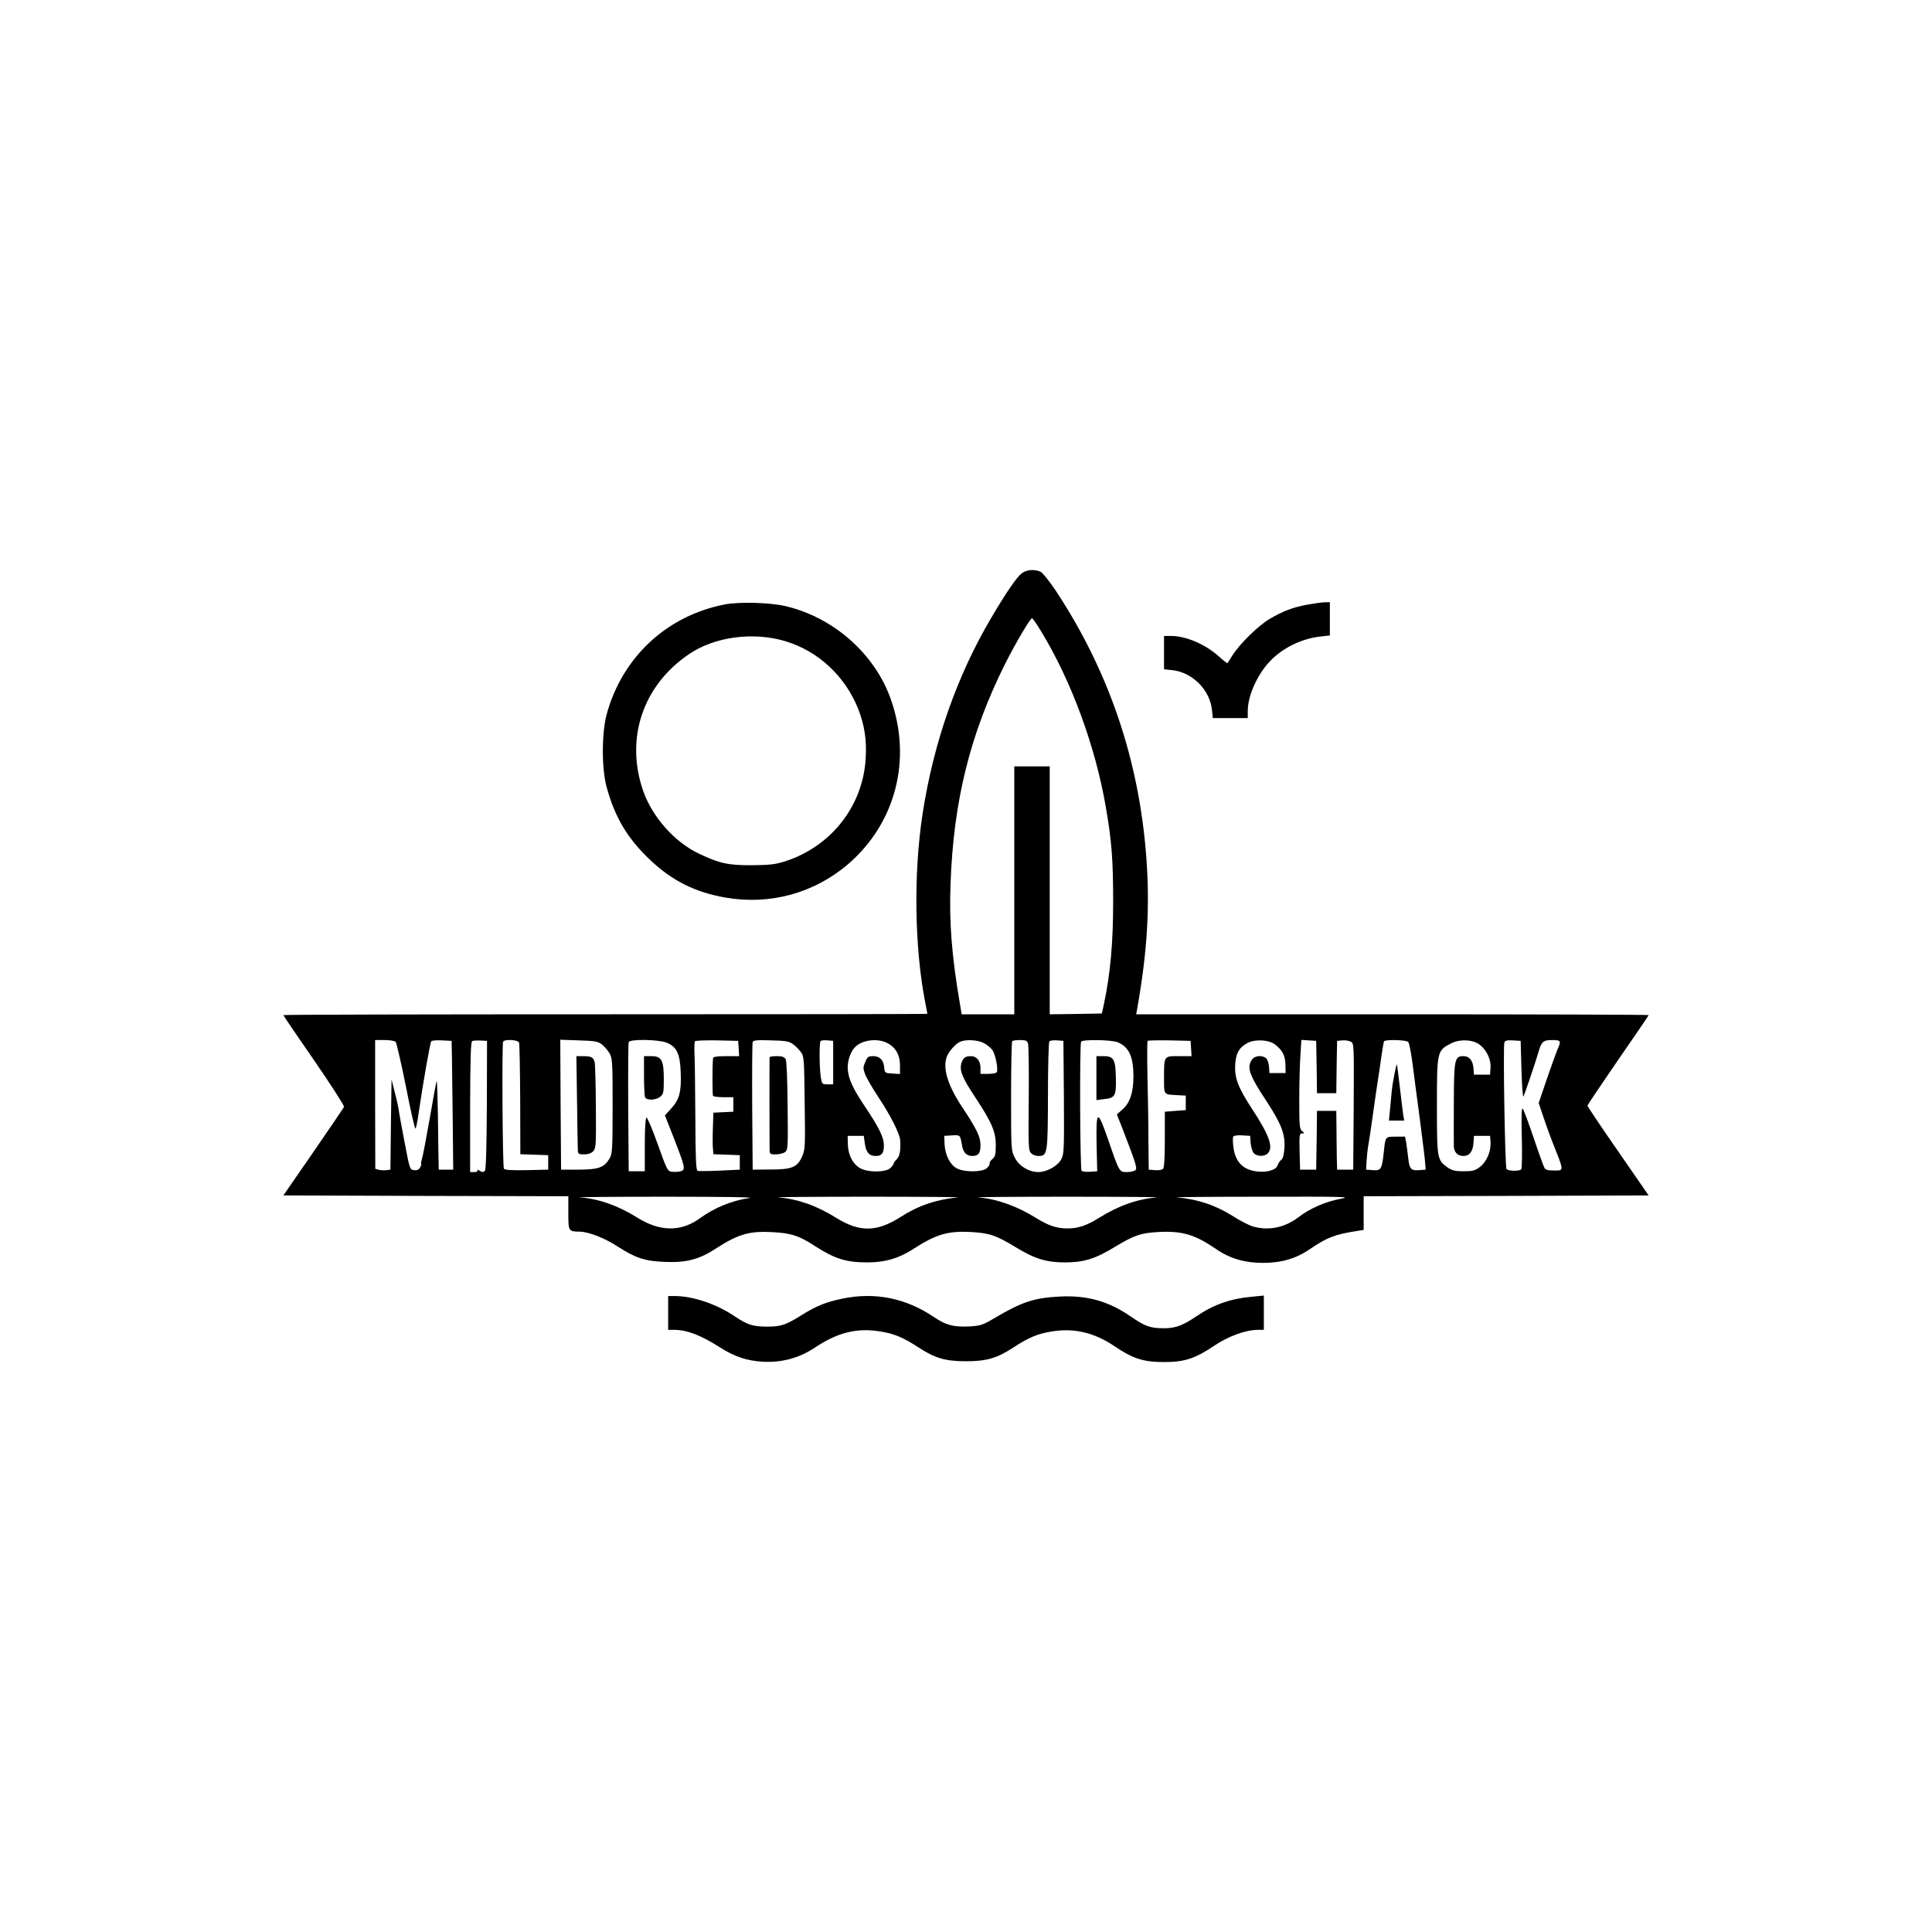 <?xml version="1.0" standalone="no"?>
<!DOCTYPE svg PUBLIC "-//W3C//DTD SVG 20010904//EN"
 "http://www.w3.org/TR/2001/REC-SVG-20010904/DTD/svg10.dtd">
<svg version="1.0" xmlns="http://www.w3.org/2000/svg"
 width="1200pt" height="1200pt" viewBox="0 0 1200 1200"
 preserveAspectRatio="xMidYMid meet">

<g transform="translate(0,1200) scale(0.1,-0.1)"
fill="#000000" stroke="none">
<path d="M6346 8439 c-32 -25 -97 -120 -189 -276 -214 -362 -359 -777 -427
-1220 -56 -368 -50 -820 15 -1160 8 -43 15 -79 15 -80 0 -2 -900 -3 -2000 -3
-1100 0 -2000 -2 -2000 -5 0 -3 86 -130 191 -281 105 -152 188 -282 186 -289
-3 -6 -89 -133 -191 -281 l-186 -269 885 -3 885 -2 0 -104 c0 -114 1 -115 71
-116 53 0 158 -41 235 -92 112 -72 168 -91 296 -96 133 -5 211 15 319 86 135
87 205 107 347 99 117 -6 168 -23 268 -89 120 -77 190 -99 322 -99 108 0 194
25 281 81 145 94 216 115 360 108 116 -7 155 -19 277 -93 121 -74 193 -96 309
-96 116 0 188 22 309 96 123 74 162 87 275 93 146 7 223 -16 356 -107 84 -58
177 -85 290 -85 113 0 206 27 290 85 109 74 156 92 298 114 l37 6 0 104 0 105
885 2 885 3 -190 275 c-105 151 -190 278 -190 283 0 4 86 131 190 283 105 151
190 276 190 279 0 3 -716 5 -1591 5 l-1592 0 7 38 c62 352 79 627 56 937 -45
605 -233 1158 -563 1657 -39 58 -81 111 -94 117 -38 17 -88 13 -117 -10z m121
-361 c187 -307 336 -712 401 -1088 37 -213 46 -330 46 -590 0 -255 -17 -446
-57 -635 l-13 -60 -162 -3 -162 -2 0 770 0 770 -110 0 -110 0 0 -770 0 -770
-164 0 -163 0 -12 73 c-50 292 -66 501 -57 737 18 515 122 932 338 1365 65
129 157 285 168 285 4 0 30 -37 57 -82z m-4009 -2550 c5 -7 34 -131 63 -275
28 -145 55 -263 59 -263 4 0 12 39 19 88 29 200 73 448 80 455 4 4 35 7 67 5
l59 -3 2 -100 c1 -55 3 -235 5 -400 l3 -300 -45 0 -45 0 -1 60 c-1 33 -3 158
-4 278 -2 119 -5 215 -8 213 -2 -3 -21 -105 -42 -228 -22 -123 -43 -238 -49
-255 -5 -18 -8 -33 -5 -33 3 0 0 -9 -6 -21 -8 -14 -19 -19 -38 -17 -27 3 -27
5 -59 173 -18 94 -35 186 -37 205 -3 19 -14 69 -25 110 l-19 75 -4 -280 -3
-280 -24 -3 c-12 -2 -34 -1 -47 2 l-23 6 -1 400 0 400 59 0 c35 0 63 -5 69
-12z m566 -391 c-2 -281 -5 -402 -13 -410 -9 -9 -17 -8 -32 1 -12 8 -18 9 -14
3 4 -7 -4 -11 -20 -11 l-25 0 0 404 c1 302 4 406 13 410 7 3 30 4 52 3 l40 -2
-1 -398z m200 387 c3 -8 6 -168 7 -354 l1 -339 86 -3 87 -3 0 -45 0 -45 -134
-3 c-92 -2 -137 1 -141 9 -9 14 -13 776 -5 789 10 17 92 12 99 -6z m513 -10
c15 -12 37 -36 48 -55 19 -32 20 -52 20 -329 0 -271 -2 -297 -19 -326 -34 -56
-68 -68 -191 -69 l-110 0 -3 403 -2 404 114 -4 c98 -3 119 -6 143 -24z m403
10 c63 -25 84 -69 88 -184 5 -120 -8 -170 -59 -225 l-39 -43 55 -140 c71 -182
75 -199 42 -207 -13 -4 -38 -5 -53 -3 -28 3 -31 10 -89 172 -33 92 -64 166
-70 165 -6 -3 -10 -71 -10 -169 l0 -165 -50 0 -50 0 -3 395 c-1 217 0 401 3
407 7 20 184 17 235 -3z m448 -36 l3 -48 -80 0 c-58 0 -81 -4 -82 -12 -5 -46
-5 -229 0 -235 3 -4 33 -8 66 -8 l60 0 0 -45 0 -45 -62 -3 -62 -3 -3 -92 c-2
-51 -2 -109 0 -129 l3 -37 82 -3 82 -3 0 -45 0 -45 -125 -6 c-69 -3 -131 -4
-137 -1 -10 3 -13 77 -14 321 -1 174 -3 352 -5 395 -2 44 -1 83 2 88 3 5 65 7
137 6 l132 -3 3 -47z m338 26 c15 -11 37 -33 48 -48 20 -26 21 -43 24 -316 4
-271 3 -291 -16 -333 -30 -67 -62 -81 -197 -81 l-110 -1 -3 390 c-1 214 0 396
3 403 4 11 30 13 114 10 92 -2 114 -6 137 -24z m249 -114 l0 -135 -35 0 c-34
0 -35 2 -42 45 -9 61 -10 215 -1 224 4 4 23 6 43 4 l35 -3 0 -135z m335 122
c52 -26 80 -74 80 -139 l0 -54 -47 3 c-47 3 -48 4 -51 38 -5 47 -27 70 -69 70
-30 0 -36 -5 -49 -37 -14 -32 -14 -40 0 -77 9 -23 46 -86 82 -141 73 -109 132
-226 135 -265 4 -65 -2 -101 -21 -120 -11 -11 -20 -24 -20 -28 0 -5 -9 -17
-21 -28 -30 -27 -141 -27 -188 1 -45 26 -73 82 -75 148 l-1 52 50 0 50 0 7
-50 c8 -54 27 -75 68 -75 37 0 50 18 50 66 0 49 -29 109 -119 243 -71 106 -99
165 -105 224 -5 47 13 108 41 139 42 48 139 62 203 30z m599 0 c19 -9 44 -29
55 -44 18 -26 36 -112 28 -136 -2 -7 -25 -12 -53 -12 l-49 0 0 37 c0 44 -24
73 -59 73 -36 0 -50 -11 -60 -46 -12 -44 6 -89 88 -212 102 -155 126 -212 126
-295 0 -58 -4 -72 -21 -86 -11 -9 -19 -21 -17 -27 2 -6 -6 -19 -18 -30 -28
-25 -139 -26 -186 -1 -42 22 -73 84 -76 150 l-2 52 48 3 c51 3 51 3 62 -60 7
-46 28 -68 64 -68 38 0 51 17 51 67 0 52 -23 100 -114 237 -90 136 -122 241
-95 313 12 33 56 82 84 93 34 15 109 11 144 -8z m276 -3 c4 -11 6 -142 5 -292
-3 -365 -3 -373 16 -391 8 -9 29 -16 44 -16 56 0 58 11 59 374 0 185 4 333 9
338 5 5 27 8 48 6 l39 -3 3 -350 c2 -323 1 -353 -16 -385 -22 -42 -90 -80
-142 -80 -59 0 -122 38 -147 90 -23 43 -23 52 -23 380 0 185 3 340 7 343 3 4
26 7 49 7 34 0 44 -4 49 -21z m558 7 c69 -29 97 -89 97 -212 0 -98 -22 -165
-67 -204 l-36 -32 38 -96 c84 -218 91 -242 75 -252 -8 -5 -32 -10 -52 -10 -46
0 -46 1 -114 198 -67 195 -77 191 -73 -25 l4 -168 -44 -3 c-24 -2 -48 1 -53 6
-10 10 -13 786 -3 802 9 15 190 12 228 -4z m455 -38 l3 -48 -79 0 c-94 0 -92
4 -92 -138 0 -104 -3 -100 80 -104 l55 -3 0 -45 0 -45 -65 -5 -65 -5 0 -172
c0 -113 -4 -176 -11 -183 -6 -6 -29 -10 -50 -8 l-39 3 -2 185 c0 102 -3 280
-6 397 -2 117 -2 215 1 218 3 3 65 4 136 3 l131 -3 3 -47z m519 26 c48 -36 65
-68 67 -125 l1 -54 -50 0 -50 0 -3 40 c-2 22 -10 46 -19 53 -27 20 -70 15 -87
-10 -34 -48 -16 -97 92 -260 90 -138 115 -202 110 -287 -3 -42 -9 -67 -20 -75
-8 -6 -18 -21 -22 -33 -9 -30 -66 -47 -130 -39 -85 10 -133 59 -145 149 -4 31
-5 61 -1 67 4 7 28 10 56 8 l49 -3 3 -45 c2 -25 11 -53 19 -62 20 -22 66 -23
87 -2 37 37 11 112 -99 279 -85 130 -108 191 -103 272 4 72 25 108 79 136 44
23 129 19 166 -9z m261 -141 l2 -163 60 0 60 0 2 163 3 162 32 3 c18 2 41 -2
53 -8 20 -11 20 -16 18 -403 l-3 -392 -50 0 -50 0 -2 80 c0 44 -2 126 -2 183
l-1 102 -60 0 -60 0 -2 -182 -3 -183 -50 0 -50 0 -3 113 c-2 102 -1 112 15
112 17 1 17 1 1 14 -16 12 -18 33 -18 192 0 98 3 223 7 277 l6 98 46 -3 46 -3
3 -162z m569 155 c6 -7 18 -69 27 -138 9 -69 29 -226 46 -350 16 -124 31 -243
32 -265 l3 -40 -41 -3 c-50 -4 -60 8 -67 73 -3 28 -9 69 -12 93 l-8 42 -57 0
c-66 0 -65 2 -75 -96 -12 -107 -17 -116 -67 -112 l-43 3 3 55 c2 30 7 80 13
110 5 30 16 102 24 160 8 58 17 119 19 135 3 17 15 97 27 180 11 82 23 153 25
157 9 13 141 9 151 -4z m441 -15 c44 -32 73 -91 70 -143 l-3 -45 -50 0 -50 0
-3 40 c-4 49 -26 75 -63 75 -54 0 -58 -20 -59 -285 0 -132 -1 -254 0 -272 0
-39 23 -63 59 -63 38 0 59 27 63 80 l3 45 50 0 50 0 3 -40 c3 -58 -24 -121
-66 -153 -30 -23 -45 -27 -101 -27 -53 0 -72 5 -99 23 -66 47 -67 54 -67 382
0 338 1 344 85 388 55 29 136 26 178 -5z m262 -158 c3 -99 8 -173 13 -165 9
20 74 211 92 273 19 68 30 77 86 77 53 0 57 -5 35 -53 -8 -18 -38 -101 -67
-185 l-52 -153 31 -92 c17 -51 41 -117 53 -147 76 -191 75 -180 9 -180 -37 0
-52 4 -58 18 -5 9 -36 94 -67 187 -32 94 -62 175 -68 180 -6 6 -8 -59 -5 -177
3 -103 1 -193 -3 -200 -8 -13 -78 -13 -92 1 -9 9 -22 764 -13 786 4 12 17 15
53 13 l48 -3 5 -180z m-4795 -796 c-109 -16 -217 -60 -308 -126 -118 -86 -249
-84 -392 6 -114 72 -238 116 -355 124 -25 2 216 4 535 4 358 0 557 -3 520 -8z
m1295 4 c-133 -13 -246 -51 -355 -121 -148 -95 -254 -97 -400 -7 -122 76 -237
117 -360 128 -22 2 228 4 555 4 327 0 579 -2 560 -4z m1235 0 c-123 -11 -238
-52 -360 -128 -78 -48 -128 -65 -195 -65 -67 0 -117 17 -195 65 -119 74 -242
118 -360 128 -22 2 228 4 555 4 327 0 577 -2 555 -4z m1142 -9 c-93 -17 -192
-60 -263 -115 -85 -65 -187 -85 -285 -56 -24 8 -75 34 -114 59 -109 70 -223
109 -355 121 -19 2 219 4 530 4 512 1 558 0 487 -13z"/>
<path d="M3584 5163 c2 -153 4 -290 5 -305 1 -26 4 -28 39 -28 26 0 45 7 57
20 17 19 18 41 16 278 -1 141 -4 266 -8 277 -8 28 -22 35 -70 35 l-43 0 4
-277z"/>
<path d="M4000 5321 c0 -66 3 -126 6 -135 8 -22 66 -21 95 2 20 17 22 27 22
110 0 118 -14 142 -78 142 l-45 0 0 -119z"/>
<path d="M4780 5433 c-1 -15 -1 -528 0 -565 0 -37 1 -38 38 -38 21 0 47 6 58
14 18 14 19 27 16 286 -1 161 -6 280 -12 291 -8 14 -22 19 -55 19 -25 0 -45
-3 -45 -7z"/>
<path d="M6810 5304 l0 -137 46 6 c70 7 77 19 75 129 -2 118 -13 138 -76 138
l-45 0 0 -136z"/>
<path d="M8660 5323 c-7 -37 -14 -79 -15 -93 -1 -14 -6 -62 -10 -107 l-8 -83
48 0 47 0 -6 33 c-3 17 -12 95 -21 172 -9 76 -17 141 -19 143 -2 2 -9 -28 -16
-65z"/>
<path d="M4503 8246 c-360 -69 -638 -327 -735 -683 -31 -116 -32 -335 0 -452
52 -190 130 -320 272 -454 137 -129 278 -199 466 -232 276 -48 551 27 762 208
294 253 397 647 266 1021 -98 283 -356 511 -654 581 -99 23 -285 28 -377 11z
m373 -228 c205 -61 372 -216 454 -420 39 -100 54 -193 47 -307 -16 -294 -211
-545 -495 -639 -66 -21 -96 -25 -212 -26 -144 -1 -202 11 -327 71 -152 71
-291 228 -348 390 -113 326 -3 656 286 851 158 107 396 139 595 80z"/>
<path d="M8123 8245 c-92 -17 -151 -39 -237 -89 -72 -43 -187 -156 -232 -228
-15 -24 -28 -45 -30 -47 -2 -2 -27 18 -56 44 -83 74 -202 125 -295 125 l-43 0
0 -104 0 -103 48 -5 c127 -12 238 -123 250 -250 l5 -48 108 0 109 0 0 44 c0
94 59 226 138 309 79 83 194 139 310 153 l62 7 0 103 0 104 -32 -1 c-18 0 -65
-7 -105 -14z"/>
<path d="M4150 3845 l0 -105 38 0 c79 0 165 -33 284 -109 93 -59 167 -83 268
-89 116 -6 223 23 317 85 143 96 262 126 405 104 91 -14 144 -36 243 -100 102
-67 167 -86 295 -86 128 0 193 19 295 86 99 64 152 86 244 100 135 21 259 -9
381 -91 116 -79 182 -100 310 -100 128 0 194 22 311 101 88 59 195 99 272 99
l37 0 0 106 0 107 -72 -7 c-134 -12 -237 -48 -341 -118 -90 -61 -134 -78 -208
-78 -84 0 -117 11 -210 76 -137 93 -267 129 -434 121 -163 -8 -238 -33 -415
-138 -68 -40 -81 -44 -154 -48 -95 -4 -142 9 -216 59 -173 117 -365 156 -567
114 -99 -20 -162 -45 -250 -100 -102 -64 -133 -74 -216 -74 -90 0 -124 11
-202 63 -115 78 -261 127 -375 127 l-40 0 0 -105z"/>
</g>
</svg>
